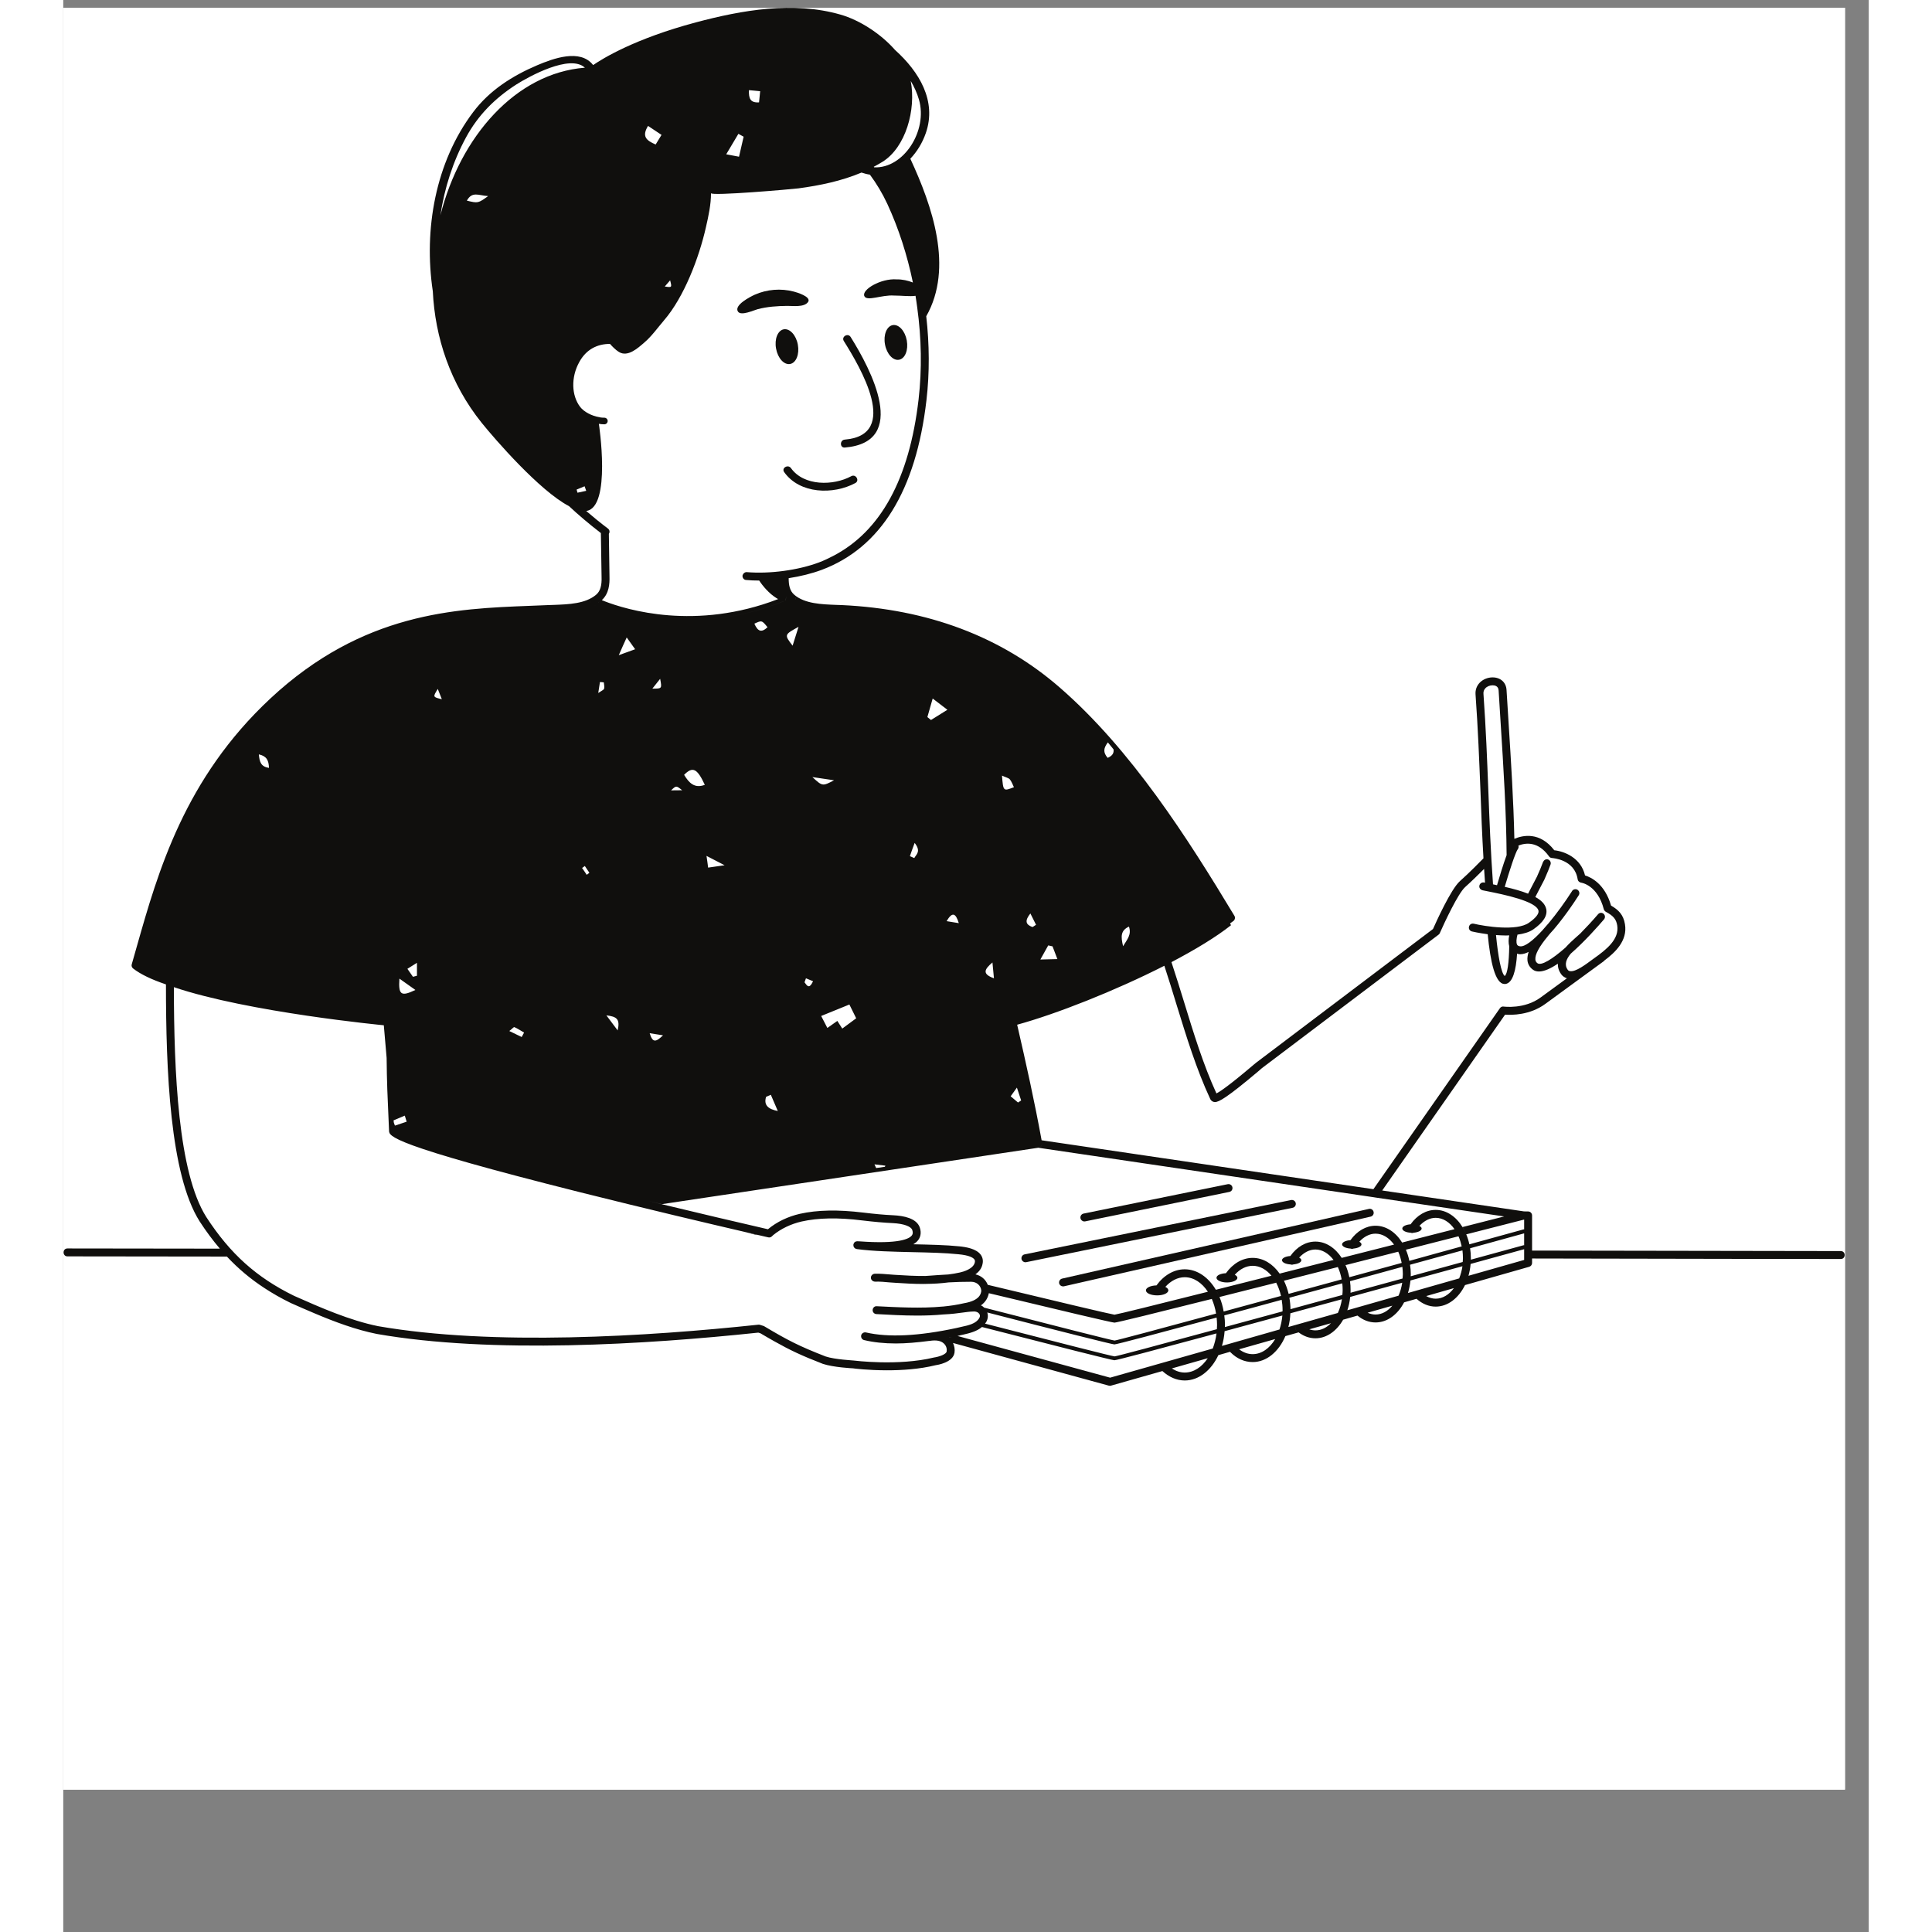 <svg xmlns="http://www.w3.org/2000/svg" xmlns:xlink="http://www.w3.org/1999/xlink" width="150" zoomAndPan="magnify" viewBox="0 0 113.04 120.96" height="150" preserveAspectRatio="xMidYMid meet" version="1.2"><rect x="0" y="0" width="113.04" height="120.96" fill="#808080" stroke="none"/><defs><clipPath id="0abfca1dec"><path d="M 0 0.488 L 111.551 0.488 L 111.551 112.043 L 0 112.043 Z M 0 0.488 "/></clipPath><clipPath id="afa70a2b8f"><path d="M 4 0.488 L 105 0.488 L 105 86.758 L 4 86.758 Z M 4 0.488 "/></clipPath><clipPath id="129cac768e"><path d="M 0.02 0.488 L 111.531 0.488 L 111.531 86.758 L 0.02 86.758 Z M 0.02 0.488 "/></clipPath></defs><g id="f029e6b458"><g clip-rule="nonzero" clip-path="url(#0abfca1dec)"><path style=" stroke:none;fill-rule:nonzero;fill:#ffffff;fill-opacity:1;" d="M 0 0.488 L 111.551 0.488 L 111.551 112.043 L 0 112.043 Z M 0 0.488 "/><path style=" stroke:none;fill-rule:nonzero;fill:#ffffff;fill-opacity:1;" d="M 0 0.488 L 111.551 0.488 L 111.551 112.043 L 0 112.043 Z M 0 0.488 "/></g><g clip-rule="nonzero" clip-path="url(#afa70a2b8f)"><path style=" stroke:none;fill-rule:nonzero;fill:#ffffff;fill-opacity:1;" d="M 104.512 78.566 C 104.238 78.566 103.969 78.566 103.695 78.566 L 104.992 78.566 C 104.832 78.566 104.672 78.566 104.512 78.566 Z M 65.523 86.512 L 55.27 83.707 L 55.48 84.184 C 55.551 84.34 55.578 84.504 55.555 84.652 C 55.5 85.012 54.891 85.188 54.574 85.23 C 53.715 85.441 52.715 85.547 51.578 85.547 C 50.363 85.547 49.48 85.426 49.473 85.426 C 49.426 85.422 48.27 85.363 47.641 85.156 C 46.367 84.664 45.637 84.324 44.652 83.766 C 44.484 83.676 44.309 83.57 44.125 83.465 L 43.754 83.25 L 43.531 83.176 L 43.465 83.191 C 43.43 83.191 43.406 83.195 43.387 83.203 C 38.375 83.727 33.738 84 29.645 84 C 25.785 84 22.43 83.754 19.672 83.273 C 18.25 82.988 16.816 82.414 15.859 82.008 C 15.387 81.812 14.926 81.609 14.48 81.414 L 14.352 81.355 C 13.801 81.09 13.27 80.789 12.734 80.441 C 11.891 79.891 11.137 79.254 10.426 78.5 L 10.352 78.422 L 10.344 78.422 L 9.992 78.012 C 9.566 77.512 9.156 76.965 8.75 76.332 C 6.914 73.434 6.676 66.953 6.676 61.633 L 6.676 61.473 L 6.512 61.395 L 6.473 61.387 C 5.605 61.09 4.949 60.773 4.527 60.438 C 4.602 60.188 4.672 59.93 4.746 59.672 L 4.848 59.312 C 6.168 54.664 7.812 48.879 13.141 43.91 C 18.871 38.574 24.613 38.352 29.23 38.176 L 30.746 38.117 C 31.715 38.082 32.789 38.039 33.52 37.43 C 33.844 37.148 33.977 36.75 33.953 36.086 C 33.949 35.996 33.906 33.25 33.906 33.25 L 33.812 33.18 C 33.094 32.625 32.426 32.062 31.832 31.508 L 31.809 31.484 L 31.777 31.469 C 30.039 30.562 27.305 27.449 26.398 26.328 C 24.574 24.059 23.531 21.254 23.387 18.219 C 22.766 14.094 23.672 10.074 25.863 7.168 C 26.754 5.988 28.031 5.055 29.777 4.312 C 30.395 4.051 31.188 3.754 31.875 3.754 C 32.371 3.754 32.734 3.906 32.98 4.227 L 33.121 4.41 L 33.316 4.277 C 33.992 3.812 35.973 2.629 39.668 1.645 C 41.125 1.254 43.309 0.738 45.465 0.738 C 46.59 0.738 47.637 0.879 48.59 1.152 C 49.746 1.48 51.043 2.324 51.895 3.293 C 53.156 4.43 54.484 6.191 53.77 8.254 C 53.574 8.812 53.258 9.336 52.855 9.766 L 52.742 9.887 L 52.812 10.039 C 54.059 12.734 55.523 16.668 53.816 19.68 L 53.777 19.75 L 53.785 19.832 C 53.988 21.617 53.992 23.367 53.797 25.039 C 53.152 30.59 51.004 34.09 47.406 35.445 C 46.812 35.664 46.109 35.84 45.379 35.953 L 45.168 35.984 L 45.168 36.199 C 45.168 36.598 45.219 37.098 45.609 37.43 L 45.633 37.445 L 45.652 37.457 C 46.344 38.039 47.414 38.082 48.355 38.117 L 48.727 38.133 C 54.07 38.379 58.609 40.09 62.219 43.219 C 66.703 47.121 70.191 52.617 73.109 57.461 L 73.078 57.488 C 73.02 57.531 72.953 57.574 72.898 57.621 L 72.73 57.754 L 72.789 57.863 C 71.938 58.512 70.727 59.254 69.266 60.016 L 69.082 60.113 L 69.148 60.312 C 69.418 61.141 69.684 61.988 69.938 62.82 C 70.531 64.758 71.145 66.754 71.973 68.559 L 72.078 68.789 L 72.305 68.68 C 72.656 68.508 73.461 67.891 74.691 66.852 C 74.691 66.852 74.867 66.703 74.887 66.691 L 85.961 58.32 L 85.984 58.262 C 86.5 57.098 87.199 55.719 87.605 55.355 C 88.195 54.828 88.895 54.117 89.094 53.91 L 89.168 53.832 L 89.164 53.723 C 89.074 52.199 89.02 50.75 88.977 49.512 L 88.969 49.344 C 88.898 47.488 88.82 45.574 88.668 43.461 C 88.652 43.254 88.715 43.074 88.855 42.926 C 89.004 42.758 89.246 42.656 89.484 42.656 C 89.855 42.656 90.098 42.871 90.117 43.219 C 90.148 43.797 90.188 44.383 90.227 44.98 L 90.246 45.297 C 90.387 47.539 90.551 50.086 90.602 52.523 L 90.609 52.891 L 90.945 52.746 C 91.121 52.672 91.398 52.582 91.711 52.582 C 92.262 52.582 92.746 52.852 93.156 53.383 L 93.219 53.469 L 93.324 53.48 C 93.469 53.496 94.758 53.668 95.035 54.867 L 95.066 55.004 L 95.203 55.047 C 95.523 55.145 96.309 55.508 96.668 56.77 L 96.695 56.867 L 96.785 56.914 C 97.176 57.137 97.453 57.391 97.535 57.906 C 97.68 58.805 96.973 59.465 96.34 59.938 L 96.305 59.965 L 96.281 60.004 L 92.652 62.645 C 91.898 63.203 91.012 63.289 90.555 63.289 C 90.445 63.289 90.355 63.281 90.285 63.277 L 90.148 63.27 L 82.145 74.719 L 91.422 76.09 L 91.711 76.094 L 91.711 78.547 L 91.973 78.547 L 91.742 78.547 L 91.711 78.793 L 91.711 79.07 L 87.586 80.25 L 87.539 80.348 C 87.168 81.105 86.566 81.559 85.926 81.559 C 85.566 81.559 85.207 81.41 84.895 81.129 L 84.789 81.039 L 83.781 81.328 L 83.73 81.422 C 83.352 82.137 82.781 82.551 82.16 82.551 C 81.816 82.551 81.488 82.422 81.188 82.176 L 81.086 82.09 L 79.969 82.414 L 79.918 82.5 C 79.539 83.16 78.984 83.543 78.398 83.543 C 78.082 83.543 77.773 83.434 77.492 83.219 L 77.395 83.145 L 76.332 83.445 L 76.289 83.555 C 75.902 84.465 75.203 85.031 74.469 85.031 C 74.027 85.031 73.613 84.844 73.262 84.496 L 73.234 84.461 L 73.133 84.352 L 72.145 84.633 L 72.098 84.734 C 71.676 85.641 70.969 86.18 70.215 86.18 C 69.777 86.18 69.363 86.004 68.984 85.656 L 68.883 85.562 L 65.543 86.512 L 65.523 86.512 "/></g><g clip-rule="nonzero" clip-path="url(#129cac768e)"><path style=" stroke:none;fill-rule:nonzero;fill:#100f0d;fill-opacity:1;" d="M 91.594 78.098 C 91.594 78.082 91.594 78.062 91.586 78.047 C 91.574 77.992 91.523 77.961 91.465 77.965 C 91.453 77.965 91.445 77.957 91.434 77.961 C 90.43 78.238 89.309 78.547 88.129 78.867 L 88.129 78.781 C 88.129 78.562 88.113 78.355 88.082 78.152 C 89.723 77.699 90.945 77.363 91.465 77.219 L 91.465 77.965 C 91.523 77.961 91.574 77.992 91.586 78.047 C 91.594 78.062 91.594 78.082 91.594 78.098 Z M 87.98 79.875 C 88.043 79.645 88.094 79.391 88.113 79.133 C 89.738 78.688 90.949 78.355 91.465 78.211 L 91.465 78.883 Z M 79.559 78.926 C 79.551 78.91 79.543 78.898 79.531 78.883 C 79.531 78.883 79.531 78.883 79.535 78.883 C 79.543 78.898 79.551 78.91 79.559 78.926 Z M 87.605 76.824 C 87.207 76.172 86.602 75.75 85.926 75.75 C 85.328 75.75 84.766 76.078 84.355 76.652 C 84.062 76.672 83.836 76.781 83.836 76.914 C 83.836 77.055 84.07 77.164 84.367 77.18 C 84.426 77.203 84.484 77.203 84.543 77.18 C 84.828 77.152 85.047 77.051 85.047 76.914 C 85.047 76.852 84.992 76.797 84.906 76.754 C 85.203 76.43 85.562 76.246 85.926 76.246 C 86.383 76.246 86.801 76.52 87.105 76.957 C 87.164 77.035 87.211 77.121 87.262 77.207 C 87.211 77.121 87.164 77.035 87.105 76.957 C 86.047 77.227 84.949 77.508 83.828 77.793 C 83.859 77.848 83.895 77.906 83.926 77.961 C 83.895 77.906 83.859 77.848 83.824 77.793 C 83.426 77.148 82.824 76.742 82.16 76.742 C 81.566 76.742 81 77.07 80.59 77.645 C 80.297 77.664 80.066 77.773 80.066 77.906 C 80.066 78.047 80.305 78.156 80.605 78.172 C 80.656 78.195 80.723 78.195 80.777 78.172 C 81.059 78.145 81.281 78.043 81.281 77.906 C 81.281 77.844 81.223 77.789 81.145 77.742 C 81.438 77.422 81.793 77.238 82.16 77.238 C 82.609 77.238 83.012 77.5 83.32 77.922 C 82.234 78.195 81.133 78.477 80.043 78.754 C 79.637 78.129 79.051 77.734 78.398 77.734 C 77.797 77.734 77.238 78.062 76.828 78.637 C 76.535 78.656 76.305 78.766 76.305 78.898 C 76.305 79.039 76.539 79.148 76.836 79.164 C 76.895 79.188 76.957 79.188 77.016 79.164 C 77.297 79.137 77.516 79.035 77.516 78.898 C 77.516 78.84 77.461 78.781 77.379 78.738 C 77.676 78.414 78.031 78.23 78.398 78.23 C 78.832 78.23 79.23 78.484 79.531 78.883 C 78.387 79.176 77.254 79.461 76.16 79.738 C 76.258 79.875 76.348 80.027 76.426 80.184 C 77.531 79.906 78.668 79.617 79.801 79.328 C 79.91 79.562 79.988 79.824 80.039 80.102 C 78.914 80.406 77.797 80.711 76.719 81.008 C 76.648 80.711 76.547 80.438 76.426 80.184 C 76.344 80.027 76.258 79.875 76.156 79.738 C 75.73 79.133 75.133 78.754 74.469 78.754 C 73.832 78.754 73.234 79.102 72.793 79.715 C 72.461 79.73 72.203 79.848 72.203 80 C 72.203 80.16 72.496 80.293 72.855 80.293 C 73.219 80.293 73.512 80.16 73.512 80 C 73.512 79.926 73.445 79.863 73.348 79.812 C 73.668 79.453 74.062 79.25 74.469 79.25 C 74.914 79.25 75.324 79.484 75.645 79.871 C 74.418 80.18 73.246 80.477 72.164 80.75 C 72.246 80.887 72.316 81.035 72.383 81.191 C 72.316 81.039 72.246 80.891 72.164 80.75 C 71.703 79.973 70.996 79.469 70.215 79.469 C 69.547 79.469 68.91 79.836 68.445 80.477 C 68.078 80.488 67.785 80.621 67.785 80.785 C 67.785 80.965 68.098 81.102 68.492 81.102 C 68.875 81.102 69.188 80.965 69.188 80.785 C 69.188 80.707 69.121 80.633 69 80.57 C 69.348 80.184 69.773 79.965 70.215 79.965 C 70.781 79.965 71.297 80.316 71.664 80.875 C 68.43 81.688 66.117 82.262 65.816 82.312 C 65.461 82.254 62.246 81.488 57.883 80.441 C 57.898 80.484 57.914 80.531 57.926 80.574 C 57.914 80.531 57.898 80.484 57.883 80.441 C 57.75 80.105 57.473 79.867 57.109 79.785 C 57.328 79.629 57.508 79.414 57.559 79.117 C 57.602 78.91 57.559 78.715 57.438 78.551 C 57.16 78.18 56.535 78.074 56.094 78.031 C 55.254 77.945 54.266 77.926 53.219 77.902 C 53.344 77.828 53.445 77.75 53.52 77.648 C 53.641 77.496 53.754 77.227 53.625 76.848 C 53.422 76.27 52.613 76.117 51.969 76.086 C 51.391 76.059 50.797 76.004 50.086 75.918 C 48.512 75.727 47.211 75.75 46.117 75.996 C 45.371 76.168 44.688 76.492 44.125 76.957 L 44.117 76.961 C 42.105 76.5 39.816 75.957 37.477 75.395 C 37.207 75.328 36.941 75.266 36.676 75.199 C 36.941 75.266 37.211 75.328 37.477 75.391 L 61.047 71.859 L 82.07 74.961 C 82.09 74.965 82.117 74.973 82.141 74.973 L 90.215 76.16 C 89.391 76.371 88.52 76.594 87.609 76.824 C 87.695 76.969 87.773 77.117 87.84 77.281 C 89.289 76.91 90.531 76.594 91.465 76.355 L 91.465 76.973 C 91.523 76.969 91.574 77 91.586 77.055 C 91.602 77.105 91.586 77.156 91.547 77.184 C 91.586 77.156 91.602 77.105 91.586 77.055 C 91.574 77 91.523 76.969 91.465 76.973 C 91.453 76.973 91.445 76.965 91.434 76.969 C 90.402 77.254 89.254 77.57 88.035 77.906 C 87.988 77.684 87.922 77.477 87.84 77.281 C 87.77 77.117 87.695 76.969 87.605 76.824 Z M 87.617 79.012 C 86.574 79.301 85.477 79.598 84.363 79.906 C 84.363 79.859 84.367 79.816 84.367 79.773 C 84.367 79.57 84.352 79.371 84.32 79.184 C 85.512 78.855 86.621 78.551 87.602 78.285 C 87.621 78.441 87.633 78.605 87.633 78.781 C 87.633 78.859 87.621 78.934 87.617 79.012 Z M 84.062 78.246 C 84.062 78.246 84.062 78.242 84.062 78.242 C 85.223 77.949 86.332 77.664 87.355 77.402 C 87.445 77.602 87.504 77.812 87.555 78.035 C 86.496 78.328 85.402 78.625 84.277 78.941 C 84.227 78.691 84.152 78.457 84.062 78.246 Z M 83.852 80.047 C 82.773 80.344 81.684 80.641 80.594 80.938 C 80.598 80.879 80.598 80.824 80.598 80.766 C 80.598 80.574 80.59 80.391 80.562 80.215 C 81.684 79.906 82.789 79.602 83.84 79.316 C 83.855 79.465 83.871 79.613 83.871 79.773 C 83.871 79.867 83.855 79.957 83.852 80.047 Z M 83.602 81.121 C 83.5 81.359 83.371 81.566 83.215 81.746 C 82.926 82.09 82.562 82.301 82.16 82.301 C 81.992 82.301 81.824 82.262 81.664 82.188 L 83.215 81.746 C 83.371 81.566 83.5 81.359 83.602 81.121 L 80.395 82.035 C 80.484 81.77 80.543 81.492 80.574 81.199 C 81.688 80.898 82.785 80.594 83.832 80.309 C 83.785 80.602 83.707 80.875 83.602 81.121 Z M 83.418 78.07 C 83.461 78.137 83.5 78.207 83.539 78.281 C 83.5 78.207 83.461 78.137 83.418 78.07 Z M 83.582 78.367 C 83.676 78.578 83.746 78.82 83.797 79.07 C 82.715 79.367 81.617 79.668 80.52 79.965 C 80.465 79.699 80.387 79.441 80.281 79.207 C 80.223 79.066 80.152 78.938 80.078 78.816 C 80.156 78.941 80.223 79.066 80.285 79.207 C 81.398 78.922 82.508 78.641 83.582 78.367 Z M 80.082 81.078 C 78.984 81.379 77.898 81.676 76.836 81.965 C 76.832 81.723 76.809 81.477 76.766 81.25 C 77.863 80.953 78.973 80.645 80.078 80.348 C 80.094 80.48 80.102 80.621 80.102 80.766 C 80.102 80.867 80.094 80.973 80.082 81.078 Z M 79.801 82.203 C 79.684 82.449 79.539 82.668 79.371 82.844 C 79.094 83.125 78.762 83.293 78.398 83.293 C 78.27 83.293 78.141 83.27 78.012 83.227 C 77.852 83.172 77.699 83.086 77.562 82.965 C 77.457 82.879 77.297 82.895 77.211 82.996 C 77.121 83.102 77.137 83.254 77.238 83.344 C 77.133 83.254 77.121 83.102 77.211 82.996 C 77.297 82.895 77.457 82.879 77.562 82.965 C 77.699 83.086 77.852 83.168 78.012 83.227 L 79.371 82.844 C 79.539 82.668 79.684 82.449 79.801 82.203 L 76.703 83.082 C 76.773 82.812 76.816 82.527 76.828 82.223 C 77.898 81.934 78.984 81.637 80.055 81.344 C 80.004 81.656 79.922 81.945 79.801 82.203 Z M 76.336 82.105 C 75.074 82.445 73.859 82.777 72.727 83.086 C 72.727 83.039 72.734 82.996 72.734 82.953 C 72.734 82.75 72.719 82.551 72.691 82.355 C 73.828 82.047 75.043 81.723 76.285 81.379 C 76.32 81.586 76.34 81.797 76.34 82.02 C 76.34 82.043 76.336 82.074 76.336 82.105 Z M 72.391 81.207 C 72.391 81.207 72.391 81.203 72.391 81.203 C 73.5 80.926 74.699 80.621 75.938 80.309 C 75.918 80.273 75.898 80.242 75.879 80.211 C 75.898 80.242 75.918 80.273 75.941 80.309 C 76.07 80.559 76.172 80.836 76.242 81.137 C 74.984 81.48 73.773 81.812 72.652 82.113 C 72.598 81.793 72.512 81.484 72.391 81.207 Z M 72.227 83.219 C 68.605 84.203 65.996 84.902 65.824 84.922 C 65.625 84.902 62.281 84.047 57.711 82.871 C 57.734 82.836 57.758 82.809 57.785 82.77 C 57.895 82.574 57.914 82.367 57.852 82.172 C 62.297 83.32 65.68 84.172 65.812 84.172 C 65.949 84.172 68.625 83.461 72.211 82.492 C 72.227 82.641 72.238 82.793 72.238 82.953 C 72.238 83.039 72.23 83.129 72.227 83.219 Z M 71.969 84.43 C 71.883 84.648 71.777 84.852 71.656 85.035 C 71.293 85.586 70.781 85.934 70.215 85.934 C 69.934 85.934 69.66 85.84 69.406 85.676 L 71.656 85.035 C 71.777 84.852 71.883 84.648 71.969 84.43 L 65.543 86.254 L 55.98 83.641 C 55.801 83.68 55.633 83.711 55.465 83.742 C 55.465 83.742 55.465 83.742 55.465 83.738 C 55.633 83.711 55.801 83.68 55.98 83.641 C 55.996 83.641 56.012 83.637 56.023 83.637 C 56.125 83.605 56.227 83.586 56.336 83.562 C 56.723 83.473 57.184 83.367 57.52 83.082 C 62.129 84.266 65.676 85.164 65.812 85.164 C 65.949 85.164 68.621 84.453 72.203 83.484 C 72.164 83.82 72.078 84.141 71.969 84.43 Z M 57.941 80.625 C 57.957 80.684 57.965 80.746 57.969 80.809 C 57.969 80.82 57.965 80.836 57.965 80.848 C 57.965 80.836 57.969 80.82 57.969 80.809 C 57.965 80.746 57.957 80.684 57.941 80.625 Z M 57.949 80.961 C 57.949 80.961 57.949 80.965 57.949 80.965 C 62.355 82.023 65.672 82.809 65.816 82.809 C 65.949 82.809 68.461 82.191 71.91 81.324 C 71.867 81.23 71.82 81.141 71.773 81.055 C 71.82 81.141 71.867 81.23 71.91 81.324 C 72.027 81.602 72.125 81.91 72.176 82.242 C 68.578 83.219 65.996 83.91 65.824 83.93 C 65.625 83.91 62.258 83.051 57.66 81.871 C 57.602 81.812 57.535 81.762 57.457 81.727 C 57.762 81.508 57.898 81.23 57.949 80.969 C 57.949 80.965 57.949 80.961 57.949 80.961 Z M 55.309 84.613 C 55.281 84.793 54.84 84.945 54.512 84.992 C 52.281 85.535 49.527 85.184 49.477 85.18 C 49.469 85.172 48.312 85.121 47.73 84.926 C 46.047 84.27 45.363 83.914 43.879 83.031 C 43.859 83.02 43.84 83.012 43.82 83.008 L 43.602 82.941 C 43.574 82.938 43.539 82.934 43.508 82.938 C 36.625 83.672 26.91 84.281 19.719 83.031 C 17.922 82.668 16.078 81.852 14.457 81.133 C 12.098 79.98 10.453 78.5 8.957 76.199 C 7.188 73.406 6.934 67.094 6.926 61.805 C 11.594 63.383 20.07 64.191 20.07 64.191 C 20.07 64.191 20.145 65.09 20.246 66.234 C 20.258 67.672 20.312 68.898 20.355 69.797 C 20.371 70.203 20.391 70.535 20.398 70.789 C 20.406 71.133 20.418 71.645 32.371 74.648 C 36.441 75.668 40.543 76.637 42.668 77.129 C 42.957 77.199 43.215 77.258 43.43 77.305 C 43.871 77.41 44.129 77.465 44.141 77.469 C 44.223 77.488 44.309 77.465 44.367 77.406 L 44.449 77.328 C 44.941 76.926 45.555 76.633 46.227 76.477 C 47.262 76.246 48.504 76.219 50.027 76.41 C 50.746 76.496 51.355 76.551 51.945 76.578 C 52.609 76.613 53.074 76.777 53.156 77.008 C 53.219 77.191 53.176 77.285 53.129 77.348 C 52.965 77.566 52.316 77.898 49.848 77.719 L 49.73 77.715 C 49.711 77.707 49.695 77.715 49.676 77.719 C 49.664 77.719 49.656 77.719 49.645 77.723 C 49.555 77.742 49.496 77.812 49.477 77.902 C 49.477 77.91 49.473 77.918 49.469 77.926 C 49.469 77.934 49.473 77.934 49.469 77.938 L 49.469 77.941 C 49.469 77.957 49.473 77.965 49.473 77.98 C 49.473 78 49.473 78.016 49.48 78.031 C 49.48 78.047 49.492 78.059 49.504 78.074 C 49.508 78.09 49.512 78.105 49.527 78.113 C 49.535 78.129 49.547 78.137 49.562 78.145 C 49.57 78.156 49.582 78.168 49.598 78.176 C 49.609 78.184 49.625 78.184 49.645 78.188 C 49.656 78.195 49.672 78.203 49.684 78.203 C 50.688 78.34 51.949 78.367 53.168 78.395 C 54.219 78.418 55.211 78.441 56.043 78.527 C 56.719 78.59 56.961 78.738 57.043 78.848 C 57.066 78.883 57.094 78.934 57.074 79.027 C 56.996 79.445 56.34 79.625 56.141 79.668 C 55.902 79.723 55.656 79.762 55.41 79.793 C 55.008 79.816 54.605 79.84 54.215 79.871 L 53.969 79.887 C 53.34 79.891 52.723 79.859 52.148 79.82 C 52.023 79.816 51.895 79.801 51.773 79.793 C 51.453 79.766 51.129 79.738 50.812 79.746 C 50.672 79.754 50.562 79.867 50.566 80 C 50.57 80.141 50.691 80.238 50.824 80.242 C 51.117 80.234 51.426 80.258 51.727 80.289 C 51.855 80.297 51.988 80.309 52.117 80.316 C 52.664 80.352 53.25 80.387 53.848 80.387 C 53.883 80.387 53.922 80.383 53.957 80.383 C 53.961 80.383 53.961 80.387 53.969 80.387 L 54.004 80.383 C 54.477 80.379 54.961 80.352 55.434 80.289 C 55.906 80.262 56.375 80.25 56.848 80.25 C 57.199 80.254 57.453 80.492 57.477 80.809 C 57.461 80.957 57.426 81.422 56.391 81.594 C 55.977 81.691 55.535 81.758 55.082 81.801 L 55.062 81.801 C 53.684 81.93 52.191 81.844 50.934 81.781 C 50.801 81.766 50.684 81.875 50.676 82.016 C 50.668 82.148 50.77 82.266 50.91 82.273 C 51.699 82.316 52.57 82.367 53.457 82.367 C 54.004 82.367 54.555 82.348 55.09 82.297 C 55.629 82.273 56.016 82.219 56.328 82.176 C 56.559 82.145 56.762 82.117 56.965 82.113 C 57.188 82.094 57.312 82.191 57.363 82.277 C 57.418 82.367 57.387 82.461 57.352 82.52 C 57.156 82.871 56.684 82.977 56.227 83.074 C 56.113 83.102 56 83.125 55.906 83.148 C 53.555 83.652 51.656 83.746 50.254 83.422 C 50.121 83.395 49.988 83.477 49.957 83.605 C 49.93 83.738 50.012 83.875 50.145 83.902 C 50.734 84.043 51.395 84.113 52.129 84.113 C 52.762 84.113 53.457 84.051 54.211 83.953 C 54.219 83.949 54.23 83.953 54.242 83.953 C 54.652 83.883 54.965 83.941 55.148 84.129 C 55.301 84.277 55.332 84.473 55.309 84.613 Z M 12.879 48.078 C 12.367 47.996 12.289 47.699 12.246 47.23 C 12.738 47.34 12.867 47.609 12.879 48.078 Z M 21.383 69.848 C 21.422 69.977 21.465 70.105 21.5 70.227 C 21.258 70.312 21.012 70.391 20.766 70.473 C 20.742 70.41 20.723 70.352 20.699 70.293 C 20.695 70.242 20.684 70.191 20.68 70.145 C 20.91 70.043 21.148 69.945 21.383 69.848 Z M 21.047 61.27 C 21.371 61.504 21.641 61.688 22.047 61.98 C 21.141 62.414 20.977 62.285 21.047 61.27 Z M 22.145 60.281 L 22.145 61.09 C 22.062 61.117 21.977 61.137 21.895 61.156 C 21.793 61.012 21.695 60.871 21.547 60.656 C 21.746 60.535 21.879 60.449 22.145 60.281 Z M 23.449 43.133 C 23.523 43.32 23.598 43.516 23.703 43.777 C 23.133 43.641 23.133 43.641 23.449 43.133 Z M 28.246 64.309 C 28.457 64.398 28.648 64.535 28.852 64.648 C 28.805 64.742 28.754 64.832 28.703 64.926 C 28.477 64.816 28.246 64.707 27.926 64.551 C 28.105 64.414 28.203 64.289 28.246 64.309 Z M 32.656 54.219 C 32.75 54.359 32.844 54.504 32.941 54.645 C 32.883 54.688 32.828 54.73 32.773 54.77 C 32.68 54.629 32.586 54.484 32.484 54.344 C 32.539 54.301 32.598 54.262 32.656 54.219 Z M 33.383 37.883 C 33.352 37.895 33.316 37.906 33.285 37.906 C 33.273 37.906 33.262 37.902 33.25 37.902 C 33.262 37.902 33.273 37.906 33.281 37.906 C 33.316 37.906 33.352 37.895 33.383 37.883 Z M 33.324 37.406 C 33.309 37.402 33.301 37.398 33.285 37.398 C 33.27 37.398 33.254 37.402 33.238 37.406 C 33.254 37.402 33.27 37.398 33.285 37.398 C 33.297 37.398 33.309 37.402 33.324 37.406 Z M 33.699 37.594 C 33.691 37.602 33.684 37.609 33.676 37.617 C 33.664 37.629 33.648 37.637 33.637 37.648 C 33.648 37.637 33.664 37.629 33.676 37.617 C 33.684 37.609 33.691 37.602 33.699 37.594 Z M 34.199 36.078 C 34.195 35.887 34.164 33.984 34.16 33.426 C 34.172 33.406 34.18 33.387 34.191 33.359 C 34.223 33.266 34.191 33.156 34.105 33.094 C 33.621 32.727 33.168 32.359 32.742 31.992 C 34.336 31.773 33.535 26.543 33.535 26.535 C 33.648 26.555 33.766 26.566 33.879 26.566 C 33.996 26.566 34.086 26.469 34.086 26.355 C 34.086 26.246 33.992 26.152 33.879 26.152 C 33.785 26.152 33.691 26.148 33.59 26.129 L 33.59 26.117 L 33.555 26.117 C 33.086 26.039 32.605 25.789 32.363 25.477 C 31.816 24.758 31.785 23.625 32.297 22.688 C 32.734 21.871 33.438 21.531 34.23 21.531 C 34.395 21.715 34.582 21.906 34.789 22.035 C 35.34 22.379 35.977 21.793 36.367 21.457 C 36.836 21.059 37.207 20.531 37.605 20.066 C 38.871 18.602 39.809 16.129 40.238 14.223 C 40.398 13.527 40.555 12.809 40.555 12.094 C 40.555 12.285 45.602 11.848 46.031 11.793 C 47.371 11.613 48.727 11.332 49.977 10.805 C 50.156 10.863 50.328 10.91 50.504 10.934 C 50.914 11.488 51.281 12.094 51.594 12.766 C 52.312 14.32 52.844 15.984 53.195 17.688 C 52.891 17.566 52.523 17.484 52.184 17.492 C 51.191 17.414 49.969 18.141 50.156 18.539 C 50.309 18.891 51.246 18.449 52.008 18.504 C 52.516 18.504 53 18.574 53.359 18.52 C 53.402 18.773 53.434 19.02 53.469 19.273 C 53.73 21.176 53.77 23.117 53.551 25.008 C 52.973 29.988 51.172 33.27 48.199 34.809 C 47.914 34.957 47.621 35.098 47.32 35.211 C 46.008 35.703 44.23 35.941 42.793 35.82 C 42.688 35.812 42.578 35.887 42.543 35.996 C 42.539 36.012 42.527 36.023 42.527 36.043 C 42.52 36.184 42.617 36.305 42.75 36.312 C 43.012 36.336 43.285 36.348 43.562 36.348 C 43.57 36.348 43.57 36.348 43.574 36.348 C 43.785 36.68 44.191 37.16 44.645 37.441 C 44.684 37.469 44.719 37.488 44.758 37.508 C 39.605 39.496 35.289 38.188 33.875 37.637 C 33.816 37.613 33.766 37.594 33.719 37.574 C 33.715 37.582 33.707 37.59 33.699 37.594 C 33.707 37.586 33.715 37.582 33.719 37.574 C 34.172 37.16 34.215 36.559 34.199 36.078 Z M 32.141 30.652 C 32.309 30.582 32.469 30.512 32.641 30.445 C 32.676 30.539 32.707 30.637 32.742 30.73 C 32.559 30.773 32.375 30.805 32.195 30.848 C 32.18 30.781 32.16 30.715 32.141 30.652 Z M 23.613 13.48 C 23.867 11.773 24.398 10.117 25.219 8.598 C 25.977 7.199 27.035 6.148 28.355 5.297 C 29.156 4.789 31.73 3.371 32.66 4.238 C 28.32 4.574 24.855 8.562 23.613 13.48 Z M 25.27 12.562 C 25.602 11.961 25.996 12.238 26.602 12.277 C 25.969 12.73 25.969 12.73 25.27 12.562 Z M 36.613 7.883 C 36.863 8.051 37.082 8.195 37.457 8.445 C 37.27 8.754 37.18 8.906 37.09 9.047 C 36.473 8.785 36.223 8.523 36.613 7.883 Z M 37.996 17.551 C 38.113 18.004 38.113 18.004 37.66 17.938 C 37.758 17.82 37.863 17.707 37.996 17.551 Z M 42.27 8.379 C 42.379 8.438 42.488 8.5 42.598 8.559 C 42.508 8.949 42.418 9.348 42.309 9.812 C 42.059 9.762 41.867 9.73 41.508 9.66 C 41.809 9.152 42.043 8.766 42.27 8.379 Z M 42.93 5.645 C 43.184 5.664 43.371 5.688 43.633 5.711 C 43.609 5.973 43.59 6.176 43.562 6.41 C 43.02 6.445 42.91 6.168 42.93 5.645 Z M 51.301 10.125 C 52.742 9.223 53.406 6.875 53.059 5.066 C 53.273 5.43 53.453 5.816 53.574 6.234 C 54.141 8.172 52.621 10.559 50.773 10.477 C 50.766 10.469 50.754 10.453 50.746 10.441 C 50.934 10.344 51.117 10.238 51.301 10.125 Z M 45.508 37.199 C 45.535 37.188 45.562 37.184 45.594 37.184 C 45.566 37.184 45.535 37.188 45.508 37.199 C 45.422 37.238 45.336 37.273 45.25 37.309 L 45.246 37.582 C 45.246 37.582 45.242 37.582 45.242 37.582 L 45.25 37.309 C 45.336 37.27 45.422 37.238 45.508 37.199 Z M 45.676 37.191 C 45.66 37.188 45.641 37.184 45.621 37.184 C 45.641 37.184 45.66 37.188 45.676 37.191 Z M 45.832 37.324 C 45.832 37.316 45.824 37.312 45.82 37.305 C 45.824 37.312 45.832 37.316 45.832 37.324 Z M 45.809 37.566 C 45.758 37.531 45.707 37.5 45.656 37.465 C 45.707 37.5 45.758 37.531 45.809 37.566 C 45.848 37.508 45.863 37.434 45.848 37.363 C 45.867 37.438 45.852 37.508 45.809 37.566 Z M 45.664 40.426 C 45.137 39.738 45.137 39.738 46.035 39.246 C 45.887 39.715 45.789 40.039 45.664 40.426 Z M 46.5 61.25 C 46.645 61.309 46.789 61.367 46.945 61.434 C 46.688 61.984 46.551 61.68 46.41 61.5 C 46.438 61.418 46.469 61.332 46.5 61.25 Z M 48.258 48.852 C 47.535 49.234 47.535 49.234 46.902 48.652 C 47.445 48.734 47.762 48.777 48.258 48.852 Z M 49.219 62.891 C 49.371 63.203 49.48 63.426 49.645 63.754 C 49.344 63.977 49.145 64.125 48.773 64.398 C 48.695 64.277 48.594 64.121 48.465 63.918 C 48.273 64.051 48.09 64.188 47.84 64.359 C 47.719 64.117 47.621 63.934 47.453 63.609 C 48.078 63.352 48.625 63.129 49.219 62.891 Z M 36.883 43.113 C 37.066 42.879 37.195 42.723 37.371 42.5 C 37.488 43.117 37.488 43.117 36.883 43.113 Z M 37.551 64.82 C 37.125 65.223 36.91 65.336 36.715 64.688 C 36.996 64.73 37.184 64.762 37.551 64.82 Z M 38.75 49.477 C 38.484 49.477 38.316 49.484 38.055 49.484 C 38.375 49.176 38.375 49.176 38.75 49.477 Z M 40.168 49.137 C 39.527 49.383 39.176 49.016 38.871 48.512 C 39.406 47.969 39.688 48.105 40.168 49.137 Z M 41.406 54.172 C 40.891 54.246 40.645 54.277 40.375 54.32 C 40.348 54.09 40.32 53.906 40.273 53.586 C 40.641 53.773 40.906 53.914 41.406 54.172 Z M 44.301 68.543 C 44.445 68.879 44.59 69.215 44.738 69.559 C 44.168 69.449 43.836 69.211 44.004 68.672 C 44.105 68.629 44.203 68.586 44.301 68.543 Z M 43.27 39.047 C 43.738 38.832 43.738 38.832 44.094 39.27 C 43.703 39.637 43.48 39.523 43.27 39.047 Z M 33.602 42.703 C 33.684 42.707 33.766 42.711 33.844 42.723 C 33.855 42.855 33.895 43 33.863 43.117 C 33.844 43.191 33.715 43.238 33.496 43.387 C 33.547 43.062 33.574 42.879 33.602 42.703 Z M 33.516 37.762 C 33.508 37.773 33.5 37.785 33.492 37.797 C 33.5 37.785 33.508 37.773 33.516 37.762 Z M 33.523 37.727 C 33.535 37.703 33.543 37.68 33.547 37.652 C 33.543 37.68 33.535 37.703 33.527 37.723 C 33.527 37.727 33.527 37.727 33.523 37.727 Z M 33.023 37.625 C 33.02 37.664 33.027 37.703 33.043 37.742 C 33.027 37.707 33.02 37.664 33.023 37.625 Z M 34.711 64.512 C 34.449 64.168 34.289 63.953 34.004 63.57 C 34.648 63.648 34.875 63.793 34.711 64.512 Z M 35.805 40.648 C 35.473 40.766 35.23 40.855 34.781 41.02 C 34.984 40.559 35.102 40.289 35.277 39.91 C 35.488 40.207 35.609 40.375 35.805 40.648 Z M 33.641 37.812 C 34.941 38.348 39.547 39.891 45.102 37.641 C 45.105 37.641 45.105 37.641 45.105 37.641 C 39.547 39.891 34.941 38.348 33.641 37.812 Z M 51.473 72.98 C 51.465 73.008 51.453 73.027 51.441 73.051 C 51.262 73.074 51.078 73.105 50.895 73.129 C 50.863 73.062 50.828 72.988 50.789 72.898 C 51.117 72.938 51.242 72.953 51.473 72.98 Z M 53.305 52.773 C 53.727 53.312 53.402 53.492 53.281 53.723 C 53.188 53.68 53.094 53.641 53.008 53.602 C 53.09 53.367 53.168 53.133 53.305 52.773 Z M 54.434 43.734 C 54.797 44.012 55.004 44.168 55.355 44.438 C 54.93 44.707 54.633 44.891 54.328 45.078 C 54.254 45.02 54.18 44.953 54.102 44.895 C 54.199 44.559 54.293 44.227 54.434 43.734 Z M 56.07 57.797 C 55.742 57.742 55.523 57.707 55.305 57.672 C 55.668 57.059 55.875 57.172 56.07 57.797 Z M 58.176 60.258 C 58.215 60.684 58.246 60.965 58.27 61.25 C 57.508 60.977 57.672 60.688 58.176 60.258 Z M 59.262 48.793 C 59.375 48.926 59.434 49.109 59.52 49.285 C 58.852 49.547 58.852 49.547 58.773 48.559 C 59.02 48.676 59.176 48.699 59.262 48.793 Z M 59.973 68.898 C 59.91 68.945 59.84 68.988 59.777 69.027 C 59.633 68.902 59.488 68.781 59.316 68.637 C 59.434 68.465 59.52 68.352 59.707 68.094 C 59.828 68.449 59.902 68.676 59.973 68.898 Z M 90.531 59.242 C 90.516 60.273 90.418 60.992 90.246 61.105 C 90.027 60.922 89.832 59.875 89.703 58.543 C 89.906 58.555 90.117 58.57 90.328 58.57 C 90.398 58.57 90.465 58.566 90.531 58.562 C 90.48 58.809 90.477 59.043 90.531 59.242 Z M 68.938 60.465 C 69.199 61.266 69.457 62.086 69.699 62.891 C 70.316 64.891 70.945 66.953 71.82 68.824 C 71.852 68.895 71.953 68.973 72.027 68.988 C 72.055 68.992 72.074 69 72.102 69 C 72.352 69 72.852 68.734 74.855 67.043 C 74.957 66.953 75.027 66.895 75.047 66.875 L 86.105 58.52 C 86.141 58.496 86.168 58.461 86.184 58.422 C 86.477 57.758 87.324 55.941 87.77 55.539 C 88.184 55.168 88.645 54.715 88.957 54.402 L 89.328 54.031 C 89.422 53.934 89.418 53.773 89.316 53.68 C 89.234 53.598 89.105 53.59 89.012 53.656 C 89.105 53.59 89.234 53.598 89.316 53.68 C 89.418 53.773 89.422 53.934 89.328 54.031 L 88.957 54.402 C 88.977 54.688 88.996 54.973 89.016 55.262 L 88.957 55.254 C 88.824 55.223 88.688 55.312 88.664 55.445 C 88.633 55.574 88.719 55.699 88.848 55.734 C 88.848 55.734 88.852 55.738 88.855 55.738 L 89.168 55.801 C 90.164 56 92.238 56.422 92.363 57.02 C 92.402 57.207 92.188 57.48 91.758 57.777 C 90.996 58.309 89.016 58 88.312 57.832 C 88.309 57.832 88.309 57.832 88.309 57.832 C 88.168 57.801 88.039 57.887 88.012 58.02 C 87.977 58.152 88.059 58.281 88.191 58.316 C 88.234 58.328 88.641 58.418 89.184 58.492 C 89.348 60.219 89.656 61.605 90.234 61.605 L 90.301 61.605 C 90.754 61.535 90.957 60.75 91.023 59.707 C 91.059 59.715 91.086 59.73 91.129 59.738 C 91.16 59.742 91.195 59.742 91.23 59.742 C 91.391 59.742 91.566 59.688 91.746 59.598 C 91.688 59.781 91.656 59.961 91.672 60.129 C 91.695 60.363 91.812 60.559 92.004 60.703 C 92.113 60.789 92.246 60.824 92.395 60.824 C 92.727 60.824 93.141 60.629 93.574 60.336 C 93.566 60.555 93.629 60.785 93.797 61.012 C 93.883 61.129 94.008 61.203 94.141 61.25 L 92.504 62.445 C 91.488 63.199 90.199 63.02 90.184 63.02 C 90.09 63 90 63.047 89.949 63.121 L 82.027 74.453 L 61.254 71.391 C 61.266 71.441 61.273 71.492 61.281 71.547 C 61.309 71.684 61.234 71.785 61.133 71.832 C 61.23 71.785 61.309 71.684 61.281 71.547 C 61.273 71.492 61.262 71.445 61.254 71.391 C 60.812 68.965 60.277 66.559 59.723 64.156 C 62.152 63.492 65.844 62.039 68.938 60.465 Z M 60.551 57.191 C 60.699 57.484 60.801 57.691 60.906 57.902 C 60.781 57.969 60.707 58.051 60.664 58.035 C 60.254 57.883 60.188 57.645 60.551 57.191 Z M 61.668 59.191 C 61.758 59.211 61.848 59.23 61.938 59.25 C 62.027 59.477 62.113 59.707 62.242 60.047 C 61.895 60.059 61.641 60.062 61.176 60.074 C 61.398 59.672 61.535 59.434 61.668 59.191 Z M 65.402 46.48 C 65.52 46.625 65.641 46.773 65.758 46.918 C 65.785 47.137 65.707 47.309 65.391 47.449 C 65.086 47.102 65.133 46.836 65.402 46.48 Z M 66.723 58.012 C 66.891 58.527 66.625 58.789 66.355 59.242 C 66.207 58.625 66.199 58.258 66.723 58.012 Z M 89.035 43.094 C 89.145 42.973 89.316 42.906 89.488 42.906 C 89.625 42.906 89.852 42.945 89.867 43.234 C 89.906 43.914 89.953 44.605 89.996 45.312 C 90.172 48.055 90.348 50.871 90.367 53.539 C 90.156 54.117 89.918 54.895 89.766 55.422 C 89.684 55.402 89.602 55.387 89.516 55.367 C 89.367 53.27 89.293 51.352 89.223 49.504 C 89.148 47.594 89.074 45.625 88.918 43.445 C 88.906 43.309 88.945 43.188 89.035 43.094 Z M 90.789 53.105 C 90.797 53.098 90.812 53.09 90.828 53.078 C 90.812 53.09 90.797 53.098 90.789 53.105 Z M 93.25 58.262 C 93.305 58.203 93.344 58.16 93.363 58.133 C 93.387 58.105 93.398 58.078 93.41 58.047 C 93.402 58.078 93.387 58.105 93.363 58.133 C 93.34 58.16 93.301 58.207 93.25 58.266 C 93.156 58.367 93.07 58.469 92.988 58.566 C 93.07 58.469 93.152 58.367 93.25 58.262 Z M 93.02 53.613 C 93.062 53.68 93.133 53.715 93.207 53.719 C 93.27 53.727 94.629 53.809 94.816 55.055 C 94.828 55.156 94.918 55.242 95.027 55.262 C 95.074 55.266 96.066 55.426 96.453 56.93 C 96.477 56.996 96.52 57.051 96.578 57.086 C 97.051 57.336 97.23 57.555 97.293 57.945 C 97.426 58.793 96.648 59.43 95.836 60.004 L 95.711 60.094 C 95.324 60.379 94.691 60.863 94.34 60.801 C 94.273 60.793 94.234 60.77 94.195 60.719 C 93.961 60.395 94.098 60.047 94.387 59.703 C 95.25 58.949 96.078 58.012 96.465 57.559 C 96.555 57.453 96.539 57.301 96.438 57.211 C 96.332 57.121 96.18 57.133 96.09 57.242 C 95.727 57.664 95.344 58.078 94.965 58.461 C 94.957 58.465 94.949 58.473 94.945 58.477 C 94.883 58.535 94.801 58.609 94.699 58.695 C 94.512 58.863 94.27 59.082 94.051 59.328 C 93.234 60.047 92.539 60.484 92.297 60.305 C 92.219 60.246 92.176 60.176 92.168 60.078 C 92.137 59.762 92.406 59.262 92.977 58.582 C 92.977 58.578 92.977 58.578 92.98 58.574 C 93.848 57.637 94.648 56.422 94.883 56.051 C 94.957 55.938 94.922 55.785 94.809 55.711 C 94.695 55.637 94.539 55.672 94.465 55.785 C 94.461 55.797 94.449 55.809 94.445 55.82 C 94.039 56.453 93.512 57.188 92.988 57.812 C 92.988 57.812 92.988 57.812 92.992 57.812 C 92.984 57.816 92.98 57.816 92.98 57.82 C 92.961 57.84 92.926 57.883 92.883 57.93 C 92.789 58.035 92.691 58.148 92.598 58.258 C 92.598 58.258 92.594 58.262 92.594 58.262 C 92.031 58.875 91.508 59.293 91.203 59.246 C 91.078 59.23 91.043 59.18 91.02 59.137 C 90.957 59.004 90.98 58.777 91.047 58.516 C 91.43 58.465 91.781 58.367 92.043 58.184 C 92.668 57.746 92.934 57.328 92.848 56.914 C 92.781 56.609 92.539 56.363 92.164 56.16 L 92.715 55.102 C 92.715 55.098 92.715 55.09 92.719 55.082 L 92.723 55.09 C 92.918 54.656 93.055 54.301 93.113 54.137 C 93.164 54.008 93.098 53.863 92.969 53.812 C 92.852 53.77 92.723 53.824 92.668 53.938 C 92.664 53.941 92.652 53.953 92.652 53.957 C 92.543 54.246 92.422 54.551 92.277 54.863 C 92.277 54.871 92.277 54.871 92.273 54.875 L 91.711 55.953 C 91.305 55.789 90.805 55.652 90.25 55.523 C 90.531 54.566 90.914 53.375 91.07 53.16 C 91.082 53.148 91.086 53.133 91.094 53.125 C 91.121 53.062 91.125 53 91.105 52.941 C 91.543 52.766 92.328 52.648 93.02 53.613 Z M 74.469 84.781 C 74.172 84.781 73.883 84.68 73.621 84.477 L 75.879 83.836 C 75.535 84.414 75.031 84.781 74.469 84.781 Z M 111.289 78.328 C 104.848 78.32 98.402 78.309 91.961 78.297 L 91.961 76.098 C 91.961 75.961 91.852 75.848 91.715 75.848 L 91.457 75.844 L 82.578 74.535 L 82.344 74.859 C 82.332 74.879 82.32 74.895 82.305 74.906 C 82.32 74.895 82.332 74.879 82.344 74.863 L 82.578 74.535 L 90.27 63.527 C 90.68 63.555 91.824 63.566 92.797 62.848 L 96.461 60.172 C 96.469 60.164 96.48 60.152 96.488 60.137 C 97.16 59.637 97.949 58.895 97.777 57.867 C 97.684 57.27 97.363 56.957 96.906 56.699 C 96.516 55.332 95.652 54.926 95.277 54.809 C 95.016 53.699 93.98 53.301 93.352 53.234 C 92.449 52.062 91.383 52.289 90.848 52.52 C 90.637 52.609 90.508 52.695 90.504 52.703 C 90.508 52.695 90.637 52.609 90.852 52.52 C 90.801 50.152 90.645 47.688 90.492 45.281 C 90.449 44.574 90.402 43.883 90.363 43.207 C 90.34 42.727 89.988 42.41 89.488 42.41 C 89.18 42.41 88.871 42.539 88.672 42.754 C 88.488 42.953 88.402 43.203 88.422 43.48 C 88.578 45.652 88.652 47.617 88.73 49.523 C 88.777 50.875 88.832 52.27 88.918 53.738 C 88.727 53.934 88.035 54.641 87.438 55.172 C 86.871 55.684 85.953 57.727 85.758 58.164 L 74.75 66.484 C 74.727 66.496 74.652 66.562 74.531 66.66 C 73.027 67.938 72.43 68.344 72.199 68.457 C 71.375 66.66 70.766 64.672 70.176 62.746 C 69.922 61.914 69.656 61.066 69.383 60.238 C 70.871 59.457 72.188 58.66 73.113 57.926 C 73.094 57.891 73.07 57.852 73.051 57.816 C 73.121 57.762 73.199 57.707 73.27 57.656 C 73.363 57.578 73.387 57.438 73.324 57.336 C 70.387 52.465 66.875 46.941 62.379 43.035 C 58.727 39.863 54.137 38.133 48.738 37.883 L 48.387 37.871 C 47.477 37.836 46.441 37.801 45.777 37.246 C 45.758 37.227 45.734 37.211 45.707 37.199 C 45.73 37.211 45.754 37.223 45.773 37.242 C 45.77 37.238 45.77 37.238 45.77 37.238 C 45.477 36.992 45.418 36.609 45.418 36.199 C 46.156 36.086 46.875 35.906 47.492 35.676 C 51.184 34.289 53.387 30.715 54.043 25.066 C 54.246 23.328 54.23 21.555 54.031 19.801 C 55.758 16.758 54.402 12.887 53.035 9.938 C 53.449 9.5 53.789 8.953 54.004 8.332 C 54.703 6.32 53.582 4.48 52.078 3.129 C 51.188 2.113 49.855 1.254 48.66 0.914 C 45.715 0.066 42.504 0.629 39.605 1.402 C 35.781 2.422 33.77 3.664 33.176 4.074 C 32.367 3.031 30.672 3.664 29.68 4.082 C 28.129 4.742 26.695 5.648 25.664 7.02 C 23.301 10.152 22.559 14.367 23.137 18.23 C 23.277 21.113 24.223 24.02 26.207 26.484 C 27.043 27.52 29.828 30.73 31.664 31.688 C 32.27 32.254 32.93 32.812 33.66 33.375 C 33.672 33.859 33.699 35.891 33.703 36.094 C 33.727 36.672 33.621 37.016 33.359 37.238 C 32.688 37.801 31.652 37.836 30.734 37.871 L 30.383 37.883 C 30.004 37.898 29.609 37.914 29.219 37.93 C 24.559 38.109 18.766 38.332 12.973 43.727 C 7.594 48.742 5.938 54.566 4.609 59.246 C 4.5 59.625 4.398 60.004 4.289 60.371 C 4.258 60.465 4.293 60.57 4.371 60.633 C 4.844 61.004 5.547 61.332 6.398 61.621 C 6.41 61.625 6.418 61.625 6.43 61.633 C 6.43 67.016 6.68 73.531 8.539 76.469 C 8.945 77.094 9.363 77.656 9.805 78.176 C 6.621 78.168 3.445 78.164 0.262 78.164 C -0.059 78.164 -0.059 78.66 0.262 78.66 C 3.59 78.66 6.918 78.664 10.246 78.672 C 10.957 79.43 11.727 80.078 12.602 80.648 C 13.109 80.98 13.656 81.293 14.25 81.582 C 14.734 81.797 15.242 82.02 15.762 82.238 C 17 82.762 18.32 83.254 19.629 83.516 C 26.84 84.777 36.535 84.172 43.445 83.441 C 43.465 83.438 43.488 83.438 43.516 83.434 L 43.652 83.477 C 43.98 83.668 44.262 83.836 44.531 83.984 C 45.496 84.527 46.219 84.871 47.562 85.391 C 48.223 85.609 49.402 85.668 49.434 85.668 C 49.496 85.68 50.398 85.793 51.578 85.793 C 52.508 85.793 53.602 85.723 54.605 85.477 C 54.715 85.461 55.707 85.312 55.801 84.688 C 55.832 84.48 55.793 84.27 55.707 84.082 L 65.477 86.758 C 65.496 86.762 65.52 86.762 65.543 86.762 C 65.566 86.762 65.586 86.762 65.609 86.75 L 68.816 85.84 C 68.793 85.812 68.758 85.793 68.734 85.766 C 68.633 85.672 68.633 85.512 68.734 85.418 C 68.781 85.367 68.844 85.344 68.906 85.344 C 68.844 85.344 68.781 85.367 68.734 85.418 C 68.633 85.512 68.633 85.672 68.734 85.766 C 68.758 85.793 68.793 85.812 68.816 85.84 C 69.234 86.219 69.711 86.43 70.215 86.43 C 71.098 86.43 71.875 85.793 72.32 84.844 C 72.41 84.664 72.484 84.469 72.543 84.266 C 72.629 83.973 72.688 83.668 72.711 83.344 C 73.852 83.035 75.074 82.703 76.328 82.363 C 76.297 82.672 76.238 82.973 76.145 83.238 L 72.543 84.266 C 72.484 84.469 72.41 84.664 72.32 84.844 L 73.055 84.633 C 73.066 84.645 73.066 84.652 73.074 84.66 C 73.477 85.066 73.961 85.277 74.469 85.277 C 75.34 85.277 76.102 84.625 76.516 83.652 L 77.344 83.418 C 77.664 83.66 78.023 83.789 78.398 83.789 C 79.102 83.789 79.727 83.332 80.133 82.625 L 81.031 82.367 C 81.004 82.352 80.98 82.336 80.961 82.316 C 80.855 82.223 80.848 82.07 80.941 81.965 C 80.984 81.914 81.047 81.887 81.109 81.883 C 81.047 81.887 80.984 81.914 80.941 81.965 C 80.848 82.07 80.859 82.223 80.961 82.316 C 80.98 82.336 81.004 82.352 81.031 82.367 C 81.371 82.648 81.758 82.797 82.16 82.797 C 82.898 82.797 83.547 82.301 83.949 81.539 C 84.043 81.355 84.129 81.16 84.191 80.953 C 84.266 80.707 84.316 80.441 84.348 80.168 C 85.52 79.848 86.625 79.543 87.602 79.277 C 87.562 79.551 87.488 79.809 87.398 80.039 C 87.309 80.27 87.195 80.477 87.066 80.648 C 86.766 81.059 86.363 81.309 85.926 81.309 C 85.719 81.309 85.52 81.25 85.332 81.145 C 85.211 81.078 85.09 80.992 84.977 80.879 C 84.879 80.785 84.723 80.785 84.625 80.879 C 84.555 80.953 84.535 81.059 84.57 81.148 C 84.535 81.059 84.555 80.953 84.625 80.879 C 84.723 80.785 84.879 80.785 84.977 80.879 C 85.09 80.992 85.211 81.078 85.332 81.145 L 87.066 80.648 C 87.195 80.477 87.309 80.27 87.398 80.039 L 84.191 80.953 C 84.129 81.16 84.043 81.355 83.949 81.539 L 84.727 81.316 C 85.086 81.633 85.496 81.805 85.926 81.805 C 86.691 81.805 87.363 81.27 87.762 80.457 L 91.781 79.312 C 91.887 79.281 91.961 79.184 91.961 79.074 L 91.961 78.793 C 96.145 78.801 100.328 78.805 104.512 78.816 C 106.77 78.816 109.031 78.82 111.289 78.824 C 111.613 78.824 111.613 78.328 111.289 78.328 "/></g><path style=" stroke:none;fill-rule:nonzero;fill:#100f0d;fill-opacity:1;" d="M 43.379 77.316 L 43.43 77.305 C 43.219 77.258 42.961 77.199 42.664 77.129 C 43.121 77.25 43.379 77.316 43.379 77.316 "/><path style=" stroke:none;fill-rule:nonzero;fill:#100f0d;fill-opacity:1;" d="M 81.746 75.688 L 62.539 80.051 C 62.406 80.082 62.324 80.215 62.352 80.348 C 62.379 80.461 62.48 80.539 62.594 80.539 C 62.613 80.539 62.629 80.539 62.648 80.535 L 81.852 76.172 C 81.988 76.141 82.07 76.012 82.039 75.875 C 82.012 75.742 81.879 75.656 81.746 75.688 "/><path style=" stroke:none;fill-rule:nonzero;fill:#100f0d;fill-opacity:1;" d="M 77.164 75.324 C 77.137 75.191 77.004 75.105 76.871 75.133 L 60.188 78.535 C 60.055 78.562 59.969 78.695 59.996 78.828 C 60.02 78.945 60.121 79.027 60.238 79.027 C 60.254 79.027 60.27 79.027 60.289 79.023 L 76.973 75.617 C 77.105 75.59 77.191 75.461 77.164 75.324 "/><path style=" stroke:none;fill-rule:nonzero;fill:#100f0d;fill-opacity:1;" d="M 63.93 76.473 C 63.945 76.473 63.965 76.473 63.98 76.469 L 73.004 74.625 C 73.141 74.598 73.227 74.469 73.199 74.332 C 73.172 74.199 73.039 74.113 72.906 74.141 L 63.883 75.98 C 63.746 76.008 63.66 76.141 63.688 76.273 C 63.711 76.391 63.816 76.473 63.93 76.473 "/><path style=" stroke:none;fill-rule:nonzero;fill:#100f0d;fill-opacity:1;" d="M 48.93 28.02 C 52.992 27.684 50.555 23.109 49.297 21.098 C 49.129 20.828 48.699 21.078 48.871 21.352 C 49.891 22.98 52.43 27.234 48.93 27.523 C 48.613 27.547 48.609 28.043 48.93 28.02 "/><path style=" stroke:none;fill-rule:nonzero;fill:#100f0d;fill-opacity:1;" d="M 45.562 29.309 C 45.379 29.051 44.949 29.297 45.137 29.559 C 46.109 30.93 48.211 30.988 49.594 30.242 C 49.875 30.09 49.621 29.66 49.34 29.812 C 48.219 30.422 46.371 30.445 45.562 29.309 "/><path style=" stroke:none;fill-rule:nonzero;fill:#100f0d;fill-opacity:1;" d="M 43.473 19.359 C 44.078 19.199 44.695 19.16 45.316 19.152 C 45.676 19.145 46.371 19.254 46.625 18.918 C 46.879 18.578 45.902 18.297 45.734 18.254 C 44.926 18.043 44.055 18.113 43.289 18.453 C 43.055 18.559 41.965 19.102 42.246 19.512 C 42.441 19.797 43.242 19.418 43.473 19.359 "/><path style=" stroke:none;fill-rule:nonzero;fill:#100f0d;fill-opacity:1;" d="M 52.328 22.523 C 52.707 22.453 52.922 21.914 52.812 21.312 C 52.703 20.715 52.309 20.285 51.93 20.355 C 51.555 20.426 51.336 20.965 51.449 21.566 C 51.559 22.164 51.953 22.594 52.328 22.523 "/><path style=" stroke:none;fill-rule:nonzero;fill:#100f0d;fill-opacity:1;" d="M 45.508 22.789 C 45.887 22.719 46.102 22.176 45.992 21.578 C 45.883 20.98 45.488 20.551 45.109 20.617 C 44.734 20.688 44.516 21.23 44.629 21.828 C 44.738 22.43 45.133 22.859 45.508 22.789 "/></g></svg>